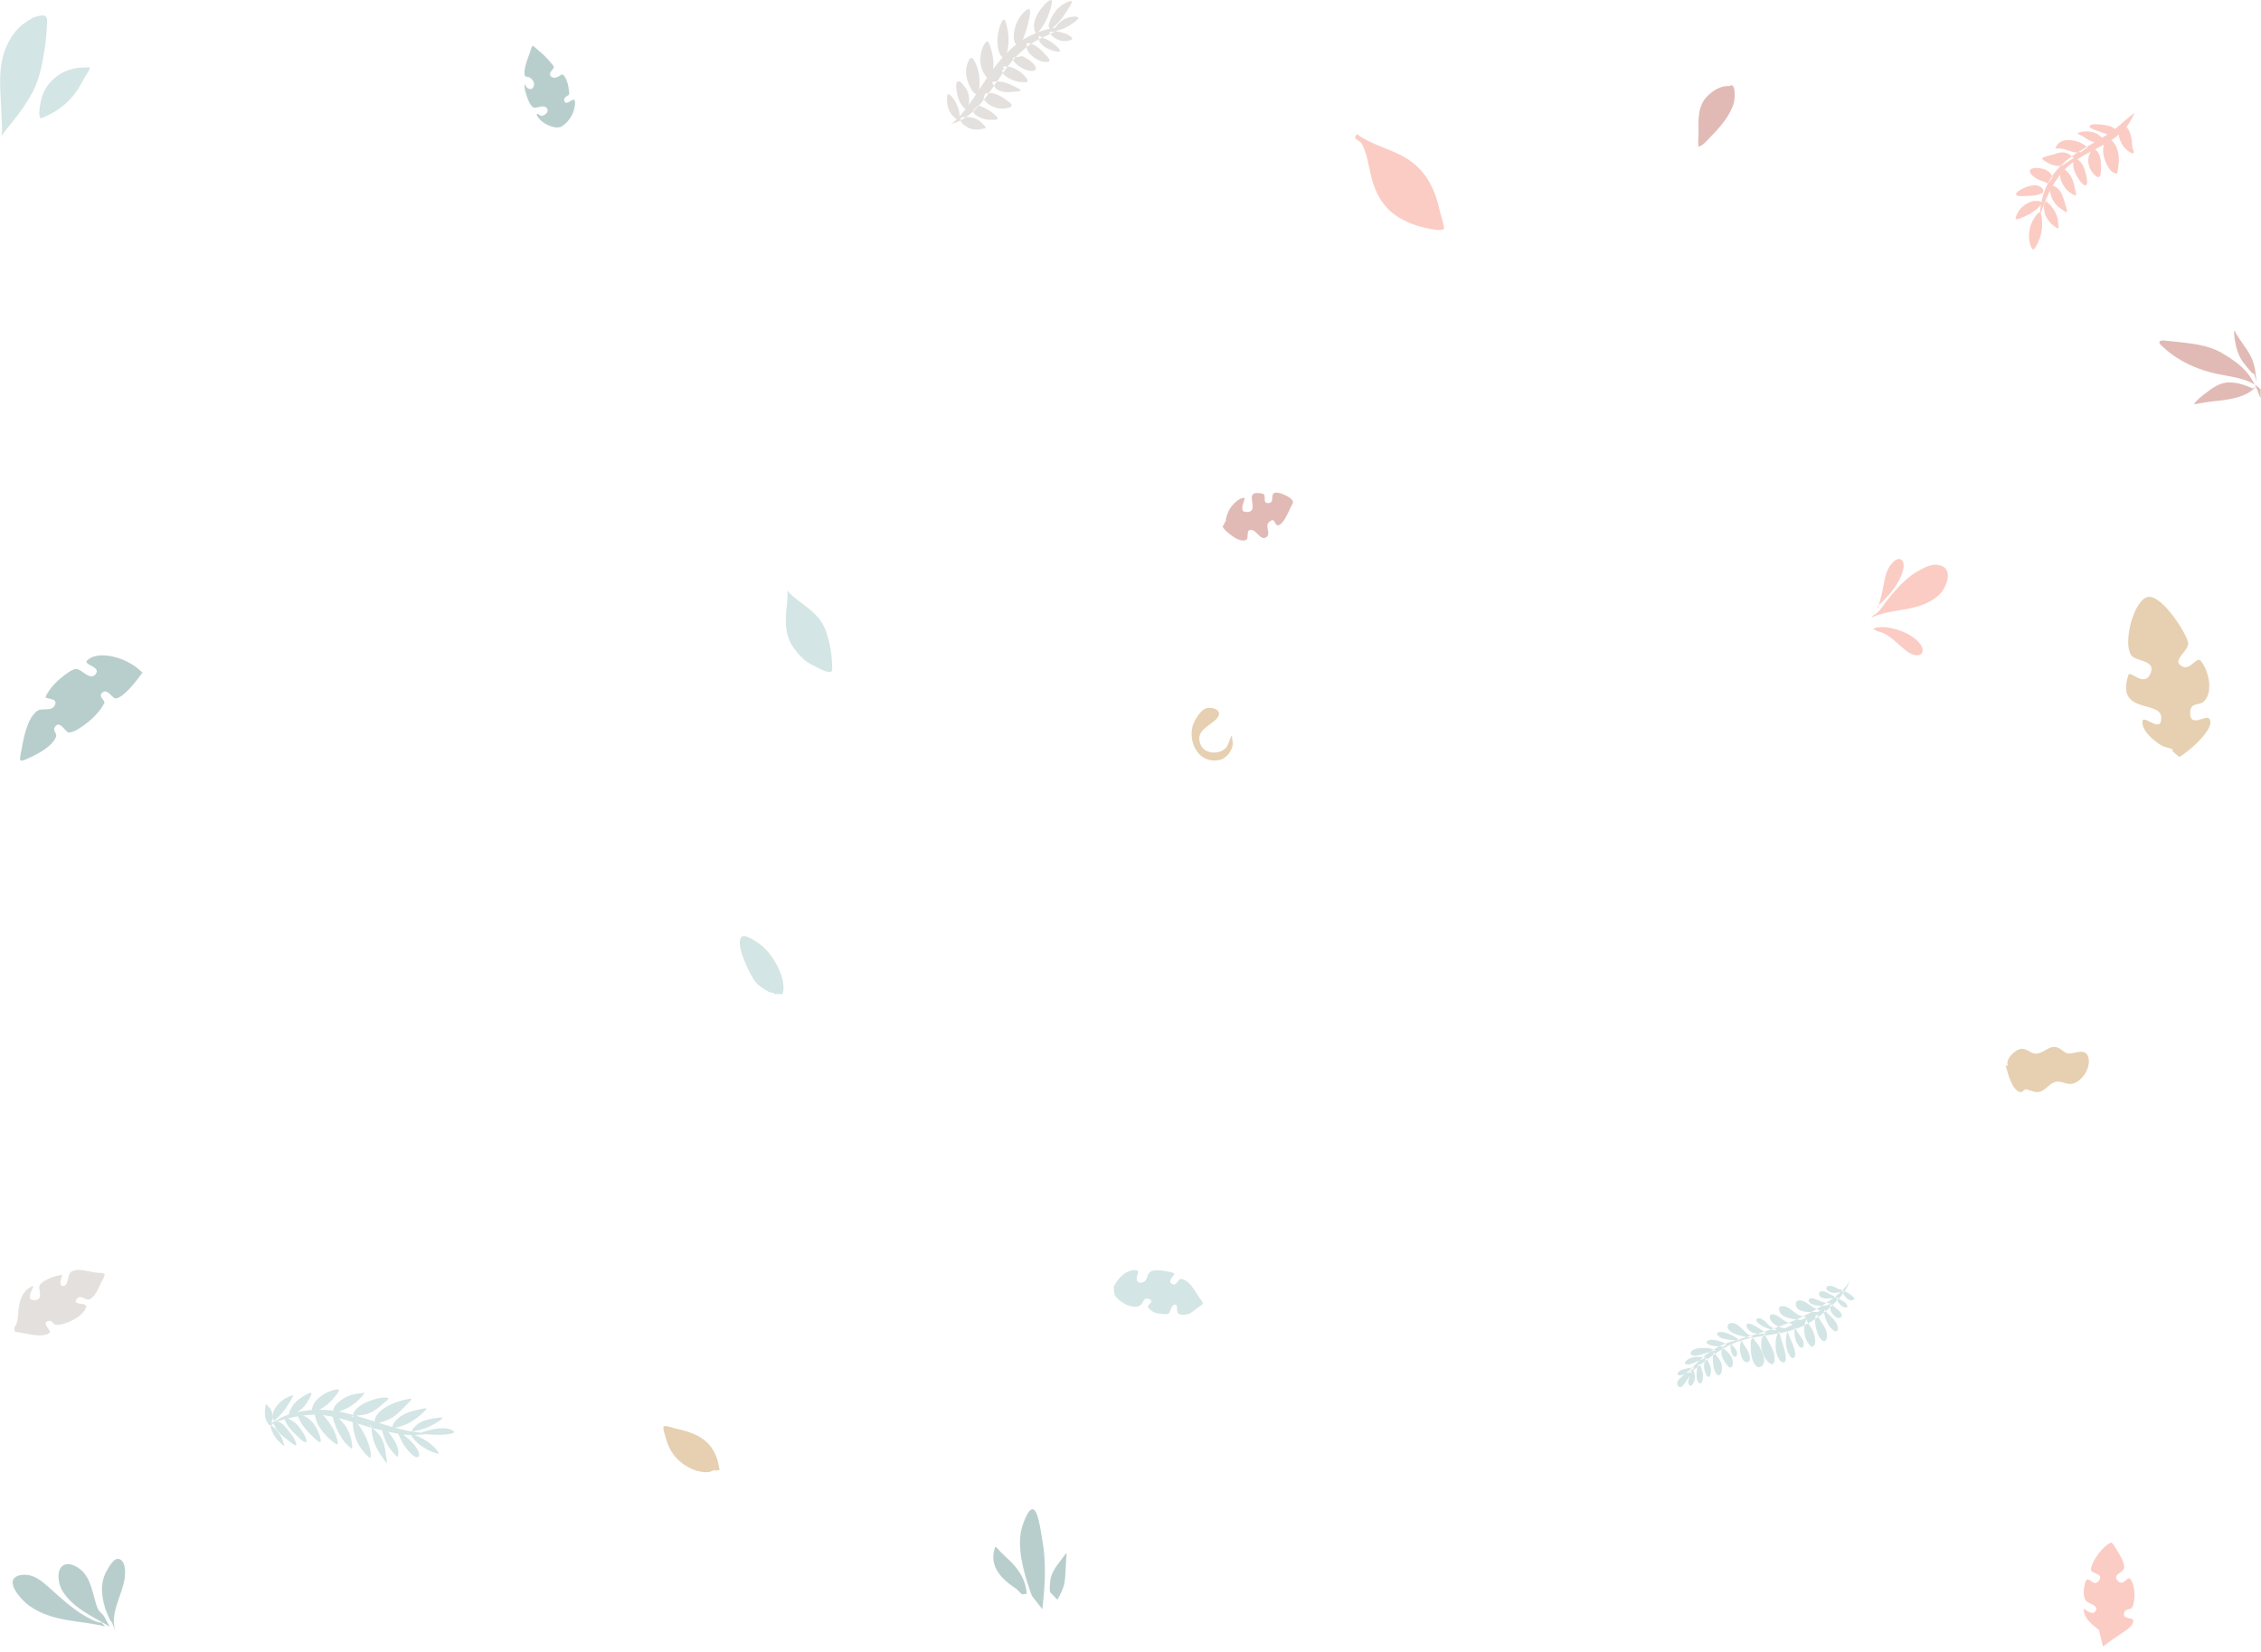<svg version="1.2" baseProfile="tiny-ps" xmlns="http://www.w3.org/2000/svg" viewBox="0 0 4432 3239" width="4432" height="3239">
	<title>light cream leaves</title>
	<style>
		tspan { white-space:pre }
		.shp0 { opacity: 0.502;fill: #c7c1be } 
		.shp1 { opacity: 0.502;fill: #739d9b } 
		.shp2 { opacity: 0.502;fill: #c3766c } 
		.shp3 { opacity: 0.502;fill: #cea265 } 
		.shp4 { opacity: 0.502;fill: #a7ccc9 } 
		.shp5 { opacity: 0.502;fill: #f79a8a } 
	</style>
	<path id="grey leaves" class="shp0" d="M1860.64 246.05C1861.34 247.25 1875.68 233.71 1876.38 232.98C1890.34 218.61 1901.84 202.17 1912.85 185.5C1942.73 140.26 1974.37 87.92 2027.07 66.53C2033.61 63.87 2068.71 48.85 2075.44 57.07C2076.68 58.59 2046.94 71.88 2044.55 72.99C2023.42 82.82 2006.31 95.54 1990.27 112.44C1952.78 151.92 1921.68 228.85 1865.16 242.98M1877.73 235.73C1871.93 231.32 1865.96 226.54 1862.29 219.95C1859.66 215.21 1857.99 209.7 1857.03 204.38C1856.5 201.49 1856.34 198.59 1856.34 195.65C1856.34 194.07 1856.44 191.94 1856.54 190.36C1857.17 179.65 1863.05 185.47 1868.77 193.66C1876.26 204.4 1882.66 218.86 1880.57 232.31M1895.93 214.74C1892.52 214.98 1888.31 210.1 1886.52 207.85C1878.99 198.38 1875.7 185.1 1874.59 173.26C1874.36 170.83 1874.28 169.13 1874.39 166.72C1874.83 156.99 1880.08 157.19 1886.62 164.62C1888.57 166.84 1890.43 169.16 1892.15 171.56C1894.94 175.45 1896.98 179.67 1898.33 184.28C1900.61 192.1 1900.08 200.28 1898.36 208.14M1914.93 183.95C1914.96 186.4 1909.23 182 1909.18 181.95C1905.53 178.04 1902.75 173.26 1900.55 168.42C1894.51 155.15 1891.13 140.26 1895.97 126.07C1897 123.06 1899.85 114.7 1903.39 113.49C1907.1 112.22 1912.07 123.44 1912.94 125.39C1920.09 141.27 1921.55 160.12 1918.83 177.18M1936.69 152.66C1936.08 154.77 1932.49 149.61 1932.14 149.13C1929.03 144.83 1926.41 140.07 1924.65 135.07C1919.89 121.53 1921.23 105.96 1926.45 92.72C1927.77 89.37 1930.89 82.4 1935.02 81.28C1938.54 80.32 1941.62 93.26 1942.28 95.31C1946.91 109.71 1948.62 124.46 1945.97 139.45M1968.31 112.59C1968.23 114.04 1964.06 111.38 1963.84 111.19C1960.61 108.3 1958.98 104.07 1957.74 100.01C1953.21 85.2 1955.37 66.43 1959.9 51.82C1960.47 49.97 1964.65 37.69 1968.34 38.51C1971.19 39.14 1973.32 50.91 1973.86 52.99C1978.5 70.68 1978.14 90.48 1972.29 107.83M1992.72 87.1C1992.74 87.29 1990.6 85.61 1990.48 85.45C1989.48 84.23 1988.99 82.75 1988.58 81.25C1987.44 77.04 1987.04 72.68 1987.3 68.33C1988.19 53.67 1994.49 37.31 2004.6 26.51C2006.3 24.69 2013.9 16.55 2017.29 17.84C2020.82 19.19 2018.22 32.1 2017.85 34.16C2015.1 49.52 2010.33 64.84 2004.31 79.22M2031.11 62.85C2027.88 67.16 2026.55 49.54 2026.68 48.42C2028.31 34.01 2037.54 19.85 2047.24 9.47C2048.39 8.25 2058 -2.32 2061.04 0.45C2064.15 3.27 2058.78 17.68 2057.97 20.49C2052.44 39.84 2041.38 59.37 2025.66 72.35M2059.35 56.6C2060.29 58.41 2055.55 53.85 2055.58 51.82C2055.66 47.15 2057.45 42.36 2059.31 38.15C2065.08 25.08 2074.37 13.3 2087.17 6.69C2089.39 5.55 2098.35 0.57 2101.04 2.9C2102.57 4.24 2094.14 17 2093.45 18.14C2085.34 31.49 2075.19 45.55 2062.74 55.15M1884.15 230.72C1880.59 236.52 1885.28 241.83 1890.38 245.68C1899.44 252.53 1908.37 255.1 1919.61 253.63C1920.22 253.55 1932.47 251.59 1932.33 250.78C1931.85 247.85 1926.45 243.16 1924.58 241.2C1922.38 238.89 1919.87 236.84 1917.16 235.15C1912.98 232.55 1908.23 230.93 1903.36 230.22C1896.74 229.24 1888.34 228.74 1881.94 231.07M1908.11 215.76C1906.5 214.39 1908 220.25 1908.33 220.73C1910.32 223.64 1913.28 226.02 1916.25 227.86C1925.3 233.47 1935.51 235.39 1946.04 234.86C1948.36 234.74 1953.24 235.04 1955.13 233.26C1957.46 231.05 1949.07 223.99 1948.16 223.25C1939.42 216.17 1928.41 209.61 1917.46 206.87M1928.18 192.68C1924.66 192.42 1935.45 202.47 1936.19 203.01C1946.5 210.55 1958.27 214.19 1971.02 212.49C1973.69 212.14 1982.1 210.95 1983.09 207.43C1984.16 203.62 1974.37 197.41 1972.16 195.82C1959.97 187.03 1945.92 178.96 1930.7 183.95M1945.93 160.04C1942.1 160.59 1952.07 173.66 1952.94 174.34C1962.58 181.8 1978.12 181.4 1989.5 179.67C1991.42 179.37 1999.2 179.26 2000.65 177.41C2001.73 176.02 1990.32 170.3 1989.66 169.99C1977.68 164.21 1965.44 158.67 1951.89 159.88M1969.67 135.28C1961.46 135.2 1964.95 143.97 1969.09 147.46C1978.11 155.07 1990.27 160.15 2002.02 160.93C2003.71 161.04 2013.01 162.11 2014.18 159.95C2016.1 156.44 2006.93 147.11 2004.93 145.3C1994.46 135.81 1979.68 128.23 1965.17 130.91M1988.2 112.59C1979.34 114.2 1993.13 126.78 1995.15 128.2C2002.07 133.04 2009.88 137.45 2018.34 138.73C2030.69 140.59 2034.6 134.62 2025.96 125.32C2023.37 122.54 2020.44 120.11 2017.36 117.9C2013.17 114.91 2008.65 112.46 2004.11 110.05M2013.23 92.9C2010.09 91.36 2016.83 103.61 2017.55 104.4C2024.62 112.06 2034.2 118.72 2044.53 120.84C2047.61 121.47 2054.73 122.77 2056.83 119.14C2058.72 115.85 2049.72 107.48 2048.03 105.64C2038.98 95.77 2026.04 83.57 2011.7 84.74M2037.37 70.11C2034.28 69.44 2037.46 80.97 2037.89 81.7C2043.54 91.44 2055.52 96.97 2065.95 99.78C2067.97 100.33 2075.76 102.73 2077.62 100.37C2079.24 98.32 2073.67 93.2 2072.69 92.26C2064.52 84.51 2054.09 76.9 2043.16 73.86M2057.32 62.51C2055.31 62.84 2060.34 68.3 2060.75 68.72C2065.99 74.09 2073.07 78.31 2080.4 80C2085.99 81.3 2091.78 80.73 2097.21 79.02C2098.4 78.65 2102.91 77.12 2101.63 75C2096.53 66.61 2081.67 63.77 2073.11 61.63M2068.37 60.03C2066.14 61.56 2067.22 57.15 2067.55 56.46C2069.24 52.94 2071.69 49.75 2074.32 46.88C2080.84 39.76 2090 34.29 2099.7 33.21C2101.85 32.97 2112.63 31.5 2113.79 34.55C2114.72 37 2107.15 42.44 2105.88 43.45C2095.54 51.57 2083.41 57.83 2070.4 60.06M27.66 2603.64C25.98 2606.6 31.65 2597.98 32.66 2594.74C34.54 2588.74 35.25 2582.63 35.57 2576.38C36.66 2555.4 41.48 2530.4 64.28 2521.51C67.07 2520.42 62.15 2529.85 61.72 2530.93C59.41 2536.69 54.3 2547.69 64.77 2548.88C88.27 2551.54 73.4 2525.84 77.64 2519.85C85.46 2508.79 108.37 2500.78 121.83 2499.69C123.09 2499.59 120.71 2503.74 120.48 2504.4C119.25 2507.99 116.01 2520.02 122.26 2521.24C134.21 2523.56 132.73 2500.54 137.46 2495.39C148.13 2483.79 174.46 2493.58 187.7 2495.05C190.19 2495.32 202.95 2495.36 204.75 2497.82C206.8 2500.61 198.65 2513.47 197.51 2515.9C193.01 2525.42 186.44 2542.78 175.34 2547.42C166.96 2550.92 157.74 2535.16 149.69 2547.98C141.92 2560.34 171.66 2552.32 168.8 2562.87C163.96 2580.7 126.61 2599.95 108.19 2596.96C103.47 2596.19 102.81 2587.92 95.33 2589.68C79.03 2593.52 102.15 2609.19 97.32 2612.96C81.83 2625.04 47.13 2612.47 29.67 2611.16" />
	<path id="dark green leaves" class="shp1" d="M2022.7 3128.74C2009.81 3093.53 1996.27 3049.18 1999.97 3011.5C2000.8 3003.04 2002.87 2994.68 2005.79 2986.7C2030.87 2918.31 2038.7 2994.59 2043.77 3023.12C2046.48 3038.44 2047.56 3054.04 2048.02 3069.58C2048.84 3098.1 2046.52 3126.66 2043.12 3154.95M2003.97 3125.97C2001.63 3125.35 1994.6 3116.7 1992.03 3115.01C1974.26 3103.33 1955.71 3088.3 1949.1 3067.22C1946.39 3058.57 1946.42 3049.59 1948.49 3040.82C1948.59 3040.38 1950.38 3032.47 1951.58 3032.8C1954.17 3033.5 1957.53 3038.73 1959.32 3040.57C1965.93 3047.34 1972.91 3053.71 1979.71 3060.29C1987.11 3067.46 1993.7 3075.06 1999.13 3083.84C2007.23 3096.93 2011.38 3109.51 2012.63 3124.75M2060.64 3123.99C2055.64 3122.5 2058.37 3102.96 2058.71 3099.54C2060.34 3082.99 2071.24 3070.13 2080.71 3057.3C2081.45 3056.29 2089.87 3044.91 2090.22 3045.31C2091.62 3046.91 2090.32 3052.17 2090.22 3053.88C2089.7 3062.22 2089.17 3070.56 2088.63 3078.89C2088.12 3086.68 2088.05 3094.65 2086.72 3102.36C2084.61 3114.47 2078.94 3125.89 2072.59 3136.3M1097.67 249.35C1085.51 252.13 1067.82 243.95 1059.82 235.88C1058.62 234.66 1050.91 226.45 1052.22 223.94C1053.78 220.93 1058.66 227.6 1062.13 227.22C1067.16 226.67 1075.55 219.93 1073.19 214.42C1067.97 202.24 1052.15 213.47 1045.7 210.64C1038.34 207.41 1032.76 189.62 1030.87 183.03C1030.01 180.03 1026.75 168.26 1028.89 165.17C1029.7 164 1029.98 167.81 1030.78 169C1032.36 171.37 1034.46 173.46 1037.29 174.38C1042.84 176.16 1046.25 170.95 1046.79 166.22C1047.5 159.98 1042.1 153.43 1036.35 151.05C1035.61 150.75 1029.43 150.13 1029.22 149.59C1024.52 137.82 1035.07 113.17 1039.09 102.13C1040.07 99.42 1041.57 91.43 1044.42 89.6C1044.81 89.35 1054.95 98.45 1055.62 98.98C1064.15 105.87 1071.87 113.55 1078.81 121.94C1080.56 124.06 1085.77 128.88 1085.56 131.96C1085.35 135.04 1079.1 139.57 1078.29 143.72C1076.94 150.55 1084.76 153.84 1090.61 151.74C1099.76 148.45 1101.65 142.03 1106.81 150.1C1111.91 158.07 1114.26 167.46 1115.12 176.7C1115.23 177.85 1116.48 184.41 1115.45 185.4C1112.13 188.61 1103.6 190.86 1106.34 198.29C1109.84 207.79 1122.09 193.1 1125.13 195.65C1128.76 198.68 1126.72 206.92 1126.13 210.68C1123.86 224.98 1113.93 239.59 1101.43 247.63M278.52 1319.71C282.2 1320.07 273.82 1313.95 271.08 1311.47C264.97 1305.95 257.78 1301.81 250.55 1297.94C230.51 1287.24 192.09 1276.87 171.86 1293.73C159.94 1303.66 198.58 1306.07 187.93 1321.09C177.19 1336.25 161.08 1312.66 150.62 1311.71C142.49 1310.97 131.71 1319.85 125.72 1324.28C114.86 1332.3 103.76 1343.09 96.12 1354.27C95.64 1354.98 88.21 1365.85 89.6 1367.24C93.69 1371.33 113.45 1368.7 107.74 1382.03C101.74 1396.02 83.28 1386.98 73.52 1393.49C54 1406.51 46.1 1446.43 42.65 1467.95C42.11 1471.37 37.62 1487.26 40.03 1490.47C42.51 1493.78 57.28 1485.85 59.2 1484.98C75.32 1477.67 102.67 1462.9 109.73 1444.88C112.47 1437.87 103.28 1433.16 107.02 1426.35C116.27 1409.48 128.2 1435.54 134.39 1436.05C142.22 1436.7 153.82 1429.27 159.85 1425.23C176.79 1413.87 195.19 1397.03 204.48 1378.45C207 1373.43 191.23 1365.51 200.66 1357.85C212.01 1348.63 219.7 1371.2 228.27 1369.23C244.55 1365.47 267.36 1334.69 277.44 1321.25M204.84 3170.31C201.71 3164.05 194.1 3160.54 191.26 3153.2C181.64 3128.38 179.79 3094.11 156.94 3076.51C149.08 3070.45 136.59 3063.64 126.51 3067.78C108.82 3075.05 114.18 3104.95 121.25 3117.28C141.43 3152.42 182.05 3169.15 215.11 3189.31M2126.54 3238.8C2127.41 3238.79 2128.16 3238.75 2129 3238.99M199.43 3181.3C189.61 3181.87 172.24 3171.59 163.89 3166.62C139.94 3152.36 119.33 3133.08 98.63 3114.62C85.55 3102.97 71.33 3089.64 53.09 3087.72C48.71 3087.25 44.08 3087.34 39.77 3088.26C3 3096.14 43.44 3138.57 57.58 3148.43C103.61 3180.53 154.41 3176.34 205.92 3188.7M219.38 3180.17C216.46 3181.19 206.79 3155.41 206.14 3153.25C198.13 3126.38 195.88 3101.2 211.02 3076.37C214.41 3070.82 223.05 3055.5 231.41 3056.32C246.95 3057.84 245.97 3084.41 244.34 3094.73C238.81 3129.69 215.21 3161.72 225.98 3198.35" />
	<path id="brown leaves" class="shp2" d="M2403.63 1019.29C2400.67 1019.84 2408.62 1001.14 2409.19 1000.17C2414.85 990.56 2426.94 975.97 2439.74 975.97C2440.58 975.97 2437.56 984.46 2437.38 985.04C2435.86 989.94 2431.78 1002.56 2440.31 1003.6C2469.56 1007.16 2444.96 974.04 2457.8 967.84C2460.3 966.63 2462.98 966.37 2465.72 966.62C2468.97 966.92 2475.74 966.77 2477.93 969.83C2480.97 974.09 2475.67 985.42 2484.21 986.25C2498.34 987.62 2491.23 972.28 2496.35 967.48C2503.24 961.02 2532.31 974.84 2534.47 983.04C2535.33 986.32 2531.11 992.05 2529.76 994.82C2526.15 1002.17 2515.63 1029.86 2504.63 1029.86C2497.51 1029.86 2499.92 1012.61 2487.78 1023.44C2477.99 1032.18 2492.9 1046.64 2481.86 1053.49C2470.59 1060.48 2463.52 1038.86 2451.8 1038.86C2442.15 1038.86 2447.65 1054.71 2443.81 1057.7C2431.64 1067.17 2401.82 1042.59 2396.55 1032.72M3390.12 169.03C3390.35 168.61 3384.16 168.74 3384.05 168.75C3370.22 169.95 3358.48 177.75 3349.6 185.64C3326.07 206.55 3329.43 236.69 3329.43 262.63C3329.43 264.33 3327.72 287.01 3329.71 287.15C3336.57 287.63 3349.57 271.74 3352.67 268.62C3373.22 247.94 3392.54 225.43 3399.25 199.31C3400.03 196.24 3403.18 167.05 3393.46 167.05M4431.2 779.8C4430.03 780.25 4426.23 768.18 4425.88 767.29C4422.03 757.82 4417.08 748.63 4411.59 740.01C4398.2 719.02 4376.19 704.5 4355.2 692.03C4327.84 675.77 4293.11 673.18 4261.96 669.62C4255.29 668.85 4248.59 668.1 4241.9 667.58C4232.77 666.88 4229.93 670.75 4236.23 676.95C4238.73 679.41 4241.4 681.7 4244.09 683.95C4248.04 687.26 4251.87 690.8 4256.02 693.85C4282.93 713.62 4312.75 725.74 4345.15 732.9C4374.41 739.36 4409.09 741.04 4431.49 763.44M4415.13 762.06C4415.74 761.1 4407.28 757.95 4406.45 757.62C4395.48 753.28 4383.92 750.14 4372.08 749.72C4351.84 749.02 4337.65 759.99 4322.25 771.79C4314.95 777.38 4305.54 784.31 4300.73 792.41C4300.34 793.06 4312.63 790.65 4314.03 790.4C4322.92 788.78 4331.91 787.54 4340.89 786.55C4368.29 783.55 4401.92 780.18 4422 758.43M4418.85 733.7C4419.79 732.91 4416.63 732.62 4415.64 731.9C4413.7 730.47 4412.13 728.7 4410.57 726.88C4405.75 721.27 4400.79 715.7 4396.52 709.65C4386.98 696.16 4382.59 680.14 4380.28 663.97C4379.69 659.85 4379.29 655.77 4379.29 651.6C4379.29 651.4 4379.22 648.25 4379.77 648.39C4381.06 648.74 4382.69 653.26 4383.28 654.24C4386.24 659.22 4389.49 664.03 4392.76 668.8C4400.15 679.58 4408.12 689.96 4413.54 701.94C4420.2 716.67 4421.76 732.15 4423.11 748.04" />
	<path id="Layer yellow leaves89" class="shp3" d="M2369.98 1388.14C2355.46 1386.06 2340.48 1413.35 2337.84 1423.25C2328.67 1457.72 2351.09 1497.78 2389.82 1490.2C2402.37 1487.75 2413.38 1474.93 2415.88 1462.72C2416.81 1458.2 2416.35 1453.72 2415.51 1449.24C2415.09 1447 2414.73 1440.61 2413.71 1442.65C2409.78 1450.52 2408.14 1461.66 2401.43 1467.74C2387.82 1480.07 2360.62 1477.79 2353.27 1459.72C2341.53 1430.88 2373.7 1423.55 2386.45 1407.15C2394.67 1396.58 2385.14 1388.85 2375.06 1388.13M1402.87 2883.76C1404.42 2878.88 1392.87 2886.3 1387.75 2886.43C1377.17 2886.7 1367.03 2884.75 1357.3 2880.51C1330.48 2868.8 1313.25 2848.72 1305.56 2820.71C1304.82 2818.04 1298.37 2799.3 1300.93 2796.74C1303.8 2793.87 1321.21 2800.11 1324.44 2800.81C1352.83 2806.97 1381.63 2816.06 1397.47 2842.46C1402.27 2850.45 1406.04 2859.31 1407.84 2868.47C1408.73 2873 1412.12 2885.52 1408.86 2882.26M4258.19 1472.56C4264.21 1467.37 4243.67 1465.99 4236.98 1461.7C4222.9 1452.65 4198.42 1434.26 4199.57 1414.68C4200.54 1398.18 4238.85 1441.89 4236.23 1405.2C4233.92 1372.93 4146.45 1400.49 4172.27 1323.05C4175.49 1313.37 4203.69 1349.77 4215.75 1319.63C4226.24 1293.41 4186.27 1297.47 4177.32 1284.24C4161.48 1260.82 4181.15 1180.77 4208.04 1170.99C4234.1 1161.52 4283.3 1236.56 4288.94 1259.09C4292.75 1274.34 4260.87 1291.18 4272.63 1302.95C4290.75 1321.06 4305.32 1285.81 4313.46 1295.11C4328.79 1312.63 4338.89 1354.15 4321.42 1374.11C4312.48 1384.33 4294.71 1375.75 4293.36 1395.09C4291 1428.99 4323.89 1401.08 4330.27 1408.61C4345.68 1426.82 4287.71 1476.09 4271.75 1484.07M3935.78 2089.47C3930.34 2076.58 3949.35 2058.82 3960.53 2056.67C3973.02 2054.28 3979.42 2065.73 3990.98 2065.73C4004.14 2065.73 4013.44 2052.79 4026.56 2052.58C4039.57 2052.37 4044.91 2065.73 4056.26 2065.5C4069.23 2065.23 4087.29 2054.73 4093.23 2071.9C4100.2 2092.04 4080.2 2124.02 4058.63 2125.18C4047.69 2125.76 4038.06 2117.44 4026.62 2121.95C4016.35 2125.99 4010.25 2136.54 3999.35 2140.17C3989.69 2143.39 3980.65 2137.55 3971.55 2135.73C3967.6 2134.94 3964.86 2142.16 3960.3 2141.21C3943.06 2137.62 3935.72 2102.77 3931.47 2089.31" />
	<path id="light green leaves" class="shp4" d="M1516.98 1949.09C1519.48 1945.93 1510.23 1946.25 1507.66 1944.97C1497.96 1940.12 1488.83 1933.83 1481.5 1925.79C1472.41 1915.81 1437.95 1848.13 1454.59 1836.24C1461.84 1831.06 1485.51 1848.06 1490.47 1851.8C1514.02 1869.6 1543.37 1917.92 1534.06 1948.95M2183.52 2529.15C2183.84 2529.01 2183.04 2524.73 2183.09 2524.23C2183.41 2521.05 2186.13 2517.15 2187.78 2514.6C2194.44 2504.23 2204.48 2494.51 2216.55 2491.2C2218.94 2490.55 2221.47 2490.17 2223.94 2490.08C2233.6 2489.72 2231.6 2494.11 2228.38 2503.09C2226.36 2508.71 2230.4 2516 2236.95 2514.91C2250.69 2512.62 2246.9 2499.87 2254.21 2494.02C2261.46 2488.22 2278.33 2491 2286.43 2492.52C2290.62 2493.3 2298.71 2494.03 2301.94 2497.27C2303.69 2499.02 2288.11 2510.96 2296.25 2516.66C2306.65 2523.94 2308.12 2507.34 2314.89 2507.65C2330.03 2508.34 2342.71 2531.19 2349.55 2542.12C2350.97 2544.4 2358.51 2553.23 2357.68 2556.13C2357.05 2558.34 2350 2562 2348.17 2563.51C2337.17 2572.57 2328.32 2580.47 2312.83 2576.9C2302.55 2574.52 2311.71 2556.74 2302.76 2557.82C2295.41 2558.7 2295.35 2571.54 2290.37 2575.52C2287.68 2577.67 2276.65 2575.79 2273.79 2575.64C2269.86 2575.44 2266.12 2574.64 2262.47 2573.14C2259.93 2572.1 2249.96 2565.06 2249.96 2561.26C2249.96 2558.09 2264.96 2550.41 2250.83 2546.37C2240.59 2543.44 2240.89 2556.65 2233.76 2560.07C2218.46 2567.41 2192.51 2551.97 2185.03 2539.05M3.83 268.09C2.28 267.22 3.97 257.62 3.97 256.07C3.97 240.51 2.97 224.82 2.17 209.29C-0.19 163.57 -4.63 119.4 19.24 77.97C25.84 66.52 33.54 56.39 44.03 48.26C50 43.64 56.4 39.47 62.99 35.79C66.94 33.58 70.63 32.53 74.97 31.52C96.09 26.59 92.48 37.36 91.47 58.44C90.56 77.31 87.73 96.34 84.33 114.91C80.28 137.05 74.91 159.02 64.63 179.17C48.79 210.23 25.92 236.99 4.22 264.11M78.67 232.02C80.33 232.95 77.4 228.39 77.23 226.49C76.82 221.83 77.23 217.09 77.76 212.46C79.49 197.33 83.2 182.19 92.02 169.54C106 149.49 127.1 136.82 151.09 133.25C151.99 133.12 176.14 131.49 176.14 132.2C176.14 137.94 166.21 150.41 163.61 155.66C145.58 192.21 122.14 214.02 85 230.26M1541.41 1155.7C1546.74 1161.47 1541.91 1188.49 1541.39 1195.26C1539.26 1223.17 1539.26 1248.68 1556.99 1271.96C1564.07 1281.25 1572.17 1290.94 1581.82 1297.64C1587.52 1301.61 1593.84 1304.67 1600.06 1307.73C1605.86 1310.58 1622.28 1320.27 1629.47 1316.67C1632.65 1315.09 1630.81 1299.53 1630.69 1297C1629.76 1277.51 1626.05 1258.4 1619.88 1239.91C1606.15 1198.73 1573.12 1188.5 1545.33 1160.71M525.33 2799.67C525.04 2799.16 525.02 2798.75 525.17 2798.14M532 2795.05C529.28 2789.45 540.55 2785.8 545.85 2782.54C563.57 2771.63 585.9 2767.17 606.34 2764.91C691.76 2755.47 767.06 2814.29 851.88 2809.41C855.69 2809.19 844.33 2810.51 840.54 2810.97C832.63 2811.92 824.71 2812.87 816.75 2813.33C791.44 2814.78 771.6 2809.44 747.64 2804.15C708.92 2795.59 669.45 2777.94 629.98 2774.24C599.12 2771.35 566.95 2779.41 537.8 2788.51M537.11 2785.18C532.27 2782.88 534.67 2771.15 535.96 2767.91C540.36 2756.8 549.95 2746.67 560.33 2741.07C560.92 2740.75 574.18 2734.93 574.26 2735.35C574.98 2739.29 566.12 2751.31 564.27 2754.5C561.46 2759.35 558.37 2763.95 554.7 2768.21C549.47 2774.29 543.6 2780.58 537.17 2785.43M567.32 2774.29C564.89 2771.01 569.4 2763.51 570.77 2760.82C576.55 2749.46 587.29 2741.55 598.07 2735.37C605.23 2731.25 614.19 2727.06 608.86 2737.26C607.66 2739.56 607.81 2739.25 606.7 2741.33C605.02 2744.44 603.33 2747.53 601.33 2750.45C598.19 2755.06 594.69 2759.64 590.32 2763.15C584.07 2768.18 576.99 2772.07 569.74 2775.47M612.1 2764C608.51 2765.6 616.39 2750.11 616.99 2749.31C625.33 2738.09 638.29 2730.11 651.56 2726.03C652.84 2725.64 663.06 2722.64 664.26 2724.49C665.98 2727.12 656.87 2737.54 655.56 2739.21C645.56 2751.97 630.94 2764.1 614.8 2767.76M654.27 2767.8C652.42 2769.46 653.56 2762.86 653.66 2762.6C655.38 2757.72 658.47 2753.38 662.36 2749.99C671.8 2741.77 683.96 2735.32 696.33 2733.2C697.3 2733.04 714.17 2730.32 714.22 2730.67C714.62 2733.62 705.42 2741.92 703.6 2743.84C693.83 2754.1 681.83 2761.19 668.61 2766.08C665.97 2767.06 657.7 2771.1 654.87 2769.43M692.38 2778.85C693.28 2776.24 691.86 2773.11 693.14 2770.24C699 2757.01 717.65 2748.81 730.33 2744.61C737.99 2742.08 746.69 2739.9 754.82 2740.12C755.4 2740.13 761.56 2740.13 761.61 2740.95C761.77 2743.82 752.87 2750.4 751.11 2751.99C747.75 2755.02 744.26 2757.92 740.64 2760.64C735.2 2764.72 729.55 2768.44 723.2 2770.94C711.6 2775.51 699.46 2774.16 688.04 2777.72M734.8 2790.55C731.08 2768.67 764.07 2752.88 781.53 2747.64C787.81 2745.76 794.23 2743.88 800.71 2742.84C801.57 2742.7 805.98 2741.24 806.17 2743.01C806.41 2745.3 802.5 2748.32 801.19 2749.72C795.86 2755.38 790.5 2761 784.84 2766.34C779.45 2771.43 774.07 2776.36 767.59 2780.05C757.72 2785.67 746.58 2789 735.5 2791.24M770.19 2799.23C768.46 2800.19 769.46 2795.1 770.27 2793.3C772.63 2788.03 776.42 2783.93 780.85 2780.26C792.56 2770.56 807.81 2765.97 822.56 2763.28C824.51 2762.92 834.35 2759.93 836.01 2761.77C837.26 2763.17 825.35 2772.93 824.47 2773.73C810.18 2786.71 794.16 2795.41 775.1 2798.99M806.43 2808.27C806.42 2808.28 806.41 2808.29 806.4 2808.3M807.08 2808.52C808.79 2807.35 807.41 2804.16 808.65 2802.51C812.76 2797.07 817.9 2792.01 823.91 2788.75C834.04 2783.25 846.43 2781.39 857.72 2779.82C858.23 2779.75 867.95 2778.93 867.78 2779.48C866.66 2782.97 858.53 2787.23 855.81 2789.03C841.95 2798.22 825.98 2803.42 809.73 2806.35M826.86 2808.51C826.86 2807.99 841.47 2804 842.32 2803.78C853.21 2800.91 864.86 2799.16 876.08 2800.9C878.44 2801.27 880.76 2801.83 883 2802.66C902.36 2809.79 877.7 2812.13 869.85 2812.76C864.35 2813.2 858.79 2813.07 853.28 2812.86C845.31 2812.55 835.86 2812.66 828.1 2810.69M808.83 2813.46C810.18 2811.02 823.13 2817.9 824.4 2818.54C834.88 2823.78 845.84 2831 853.51 2839.98C854.56 2841.22 860.19 2847.72 859.59 2849.75C859.11 2851.39 846.18 2846.07 845.39 2845.77C842.08 2844.53 838.99 2842.97 835.91 2841.24C830.89 2838.42 826.12 2835.22 821.62 2831.62C815.45 2826.68 809.22 2819.94 805.4 2812.93M787.33 2810.43C787.48 2809.96 800.09 2820.39 801.08 2821.31C808.5 2828.21 816.63 2837.06 820.33 2846.65C824.34 2857.01 818.14 2860.37 809.47 2853.36C807.17 2851.51 805.07 2849.39 803.06 2847.23C799 2842.87 795.09 2838.25 791.82 2833.25C786.8 2825.57 783.58 2817.06 779.57 2808.89M756.57 2803.17C756.55 2803.18 760.08 2806.69 760.37 2806.99C762.81 2809.54 765.02 2812.26 767.05 2815.14C773.04 2823.65 779.67 2834.22 780.75 2844.82C780.93 2846.63 781.72 2854.81 779.26 2855.79C777.23 2856.61 769.35 2846.36 768.21 2845.05C756.37 2831.47 752.71 2817.03 747.57 2800.54M725.01 2791.95C723.57 2792.11 726.65 2796.62 726.8 2796.78C731.21 2801.58 736.63 2805.3 741.01 2810.18C752.26 2822.69 755.1 2838.95 756.84 2855.09C757.04 2856.9 759.43 2867.1 757.99 2868.72C757.91 2868.81 754.98 2865.05 754.93 2864.99C751.55 2860.32 748.26 2855.58 745.13 2850.73C734.24 2833.82 728.6 2817.49 728.22 2797.43M695.53 2787.36C700.42 2788.56 704.94 2796.54 707.38 2800.25C715.4 2812.46 721.38 2825.53 725.04 2839.7C727.97 2851.03 729.46 2864.58 719.13 2853.53C717.62 2851.91 716.17 2850.28 714.71 2848.62C712.14 2845.7 709.74 2842.72 707.52 2839.53C703.28 2833.43 699.82 2826.81 697.33 2819.8C693.6 2809.32 691.94 2798.06 690.97 2787.02M656.94 2774.02C657.29 2776.33 662.02 2778.65 663.44 2779.99C667.65 2783.99 671.67 2788.42 675.19 2793.04C684.28 2804.94 691.7 2825.45 690.22 2840.93C690.21 2841.02 684.35 2836.38 683.84 2835.89C679.62 2831.92 675.57 2827.67 672.24 2822.91C662.15 2808.46 654.99 2791.02 651.1 2773.83M625.72 2772.25C625.67 2772.45 630.63 2773.46 630.85 2773.58C633.95 2775.18 636.48 2777.92 638.73 2780.52C647.81 2791.02 655.41 2804.26 659.58 2817.51C660.21 2819.5 663.69 2829.52 661.34 2831.79C659.5 2833.55 647.01 2822.02 646.06 2821.17C631.16 2807.67 618.09 2790.46 616.9 2769.67M584.83 2770.05C587.37 2773.92 594.71 2775.28 598.49 2777.27C604.68 2780.53 609.96 2785.29 614.29 2790.78C617.52 2794.87 620.2 2799.46 622.5 2804.12C624.09 2807.36 625.42 2810.69 626.52 2814.13C627.14 2816.03 627.53 2817.45 628 2819.36C632.46 2837.35 617.44 2820.44 611.54 2814.99C599.4 2803.78 588.62 2790.42 583.3 2774.57M558.69 2777.58C566.43 2782.84 574.52 2784.89 581.73 2792.53C585.13 2796.13 588.13 2800.01 590.89 2804.11C594.62 2809.65 598.62 2815.74 600.31 2822.3C600.56 2823.3 601.42 2827.37 599.6 2827.66C595.81 2828.26 588.43 2820.89 585.92 2818.7C575.82 2809.87 558.96 2792.66 557.04 2778.43M538.13 2787.17C539.45 2788.32 544.82 2787.1 546.69 2787.8C552.75 2790.09 557.58 2795.76 561.76 2800.47C565.32 2804.48 568.65 2808.72 571.71 2813.14C573.84 2816.22 575.9 2819.44 577.66 2822.75C578.33 2824 579.24 2826.01 579.76 2827.38C585.47 2842.41 568.2 2826.37 563.79 2823.14C552.17 2814.62 539.6 2803.4 535.98 2788.79M532.44 2792.82C531.94 2794.09 532.47 2790.09 532.61 2788.74C532.9 2785.92 533.61 2783.18 533.91 2780.37C534.85 2771.74 532.48 2764.73 526.71 2758.32C526.27 2757.83 521.93 2752.79 521.33 2753.03C520.25 2753.46 519.92 2761.88 519.74 2762.87C517.87 2773.57 520.43 2790.2 530.78 2795.87M529.82 2793.53C529.66 2792.53 539.08 2800.23 540.38 2801.74C545.94 2808.2 551.39 2815.73 554.29 2823.81C555.17 2826.27 555.74 2828.81 556.47 2831.32C556.57 2831.67 557.53 2834.55 557.5 2834.55C555.01 2834.69 549.55 2828.77 547.9 2827.26C538.96 2819.03 531.67 2806.83 530.39 2794.63M3304.34 2691.85C3305.17 2693.32 3332.53 2666.24 3333.62 2665.2C3353.62 2646.18 3374.72 2635.68 3401.1 2628.15C3460.96 2611.05 3524.23 2592 3576.33 2556.92C3591.57 2546.67 3619.99 2527.6 3626.25 2508.83C3627.49 2505.11 3624.09 2516.43 3622.39 2519.97C3618.25 2528.63 3613.27 2536.37 3606.75 2543.43C3586.31 2565.57 3566.41 2583.09 3539.38 2597.19C3498.26 2618.64 3455.17 2615.31 3412.46 2628.36C3375.32 2639.7 3343.01 2668.15 3313.06 2691.44M3318.97 2686.21C3317.31 2686.97 3315.81 2690.84 3315.07 2692.33C3312.24 2698.05 3306.85 2708.18 3310.73 2714.71C3315.11 2722.07 3320.84 2709.58 3321.6 2706.26C3322.19 2703.71 3322.4 2701.11 3322.46 2698.5C3322.57 2693.43 3319.21 2688.57 3319.52 2683.86M3330.72 2673.19C3331.88 2673.93 3329.21 2675.53 3328.71 2676.81C3327.58 2679.72 3326.79 2682.71 3326.2 2685.77C3325.28 2690.57 3324.06 2712.74 3333.39 2712.14C3336.6 2711.93 3337.31 2705.53 3337.73 2703.32C3339.78 2692.47 3335.26 2683.77 3331.74 2673.9M3344.79 2662.53C3345.83 2662.35 3343.4 2664.17 3342.98 2665.14C3341.86 2667.73 3341.11 2670.42 3340.67 2673.21C3339.52 2680.46 3340.88 2688.15 3344.21 2694.7C3345 2696.26 3346.96 2699.77 3349.14 2699.58C3352.84 2699.26 3353.54 2692.49 3353.8 2689.94C3354.97 2678.25 3349.49 2673.66 3345.92 2663.85M3360.73 2653.64C3361.52 2651.96 3359.19 2652.25 3358.53 2653.95C3357.37 2656.96 3357.37 2660.55 3357.45 2663.71C3357.66 2672.32 3358.3 2681.83 3362.22 2689.65C3363.49 2692.2 3365.93 2696.64 3369.38 2696.16C3374.35 2695.47 3374.98 2688.63 3375.23 2684.74C3376.23 2668.95 3369.31 2664.45 3361.19 2653.38M3375.54 2642.39C3376.65 2641.43 3374.89 2645.26 3374.63 2646.7C3374.12 2649.57 3374.12 2652.59 3374.57 2655.46C3375.77 2662.99 3380.85 2671.44 3385.93 2677.01C3387.25 2678.45 3390.02 2681.6 3392.3 2681.26C3396.96 2680.57 3396.92 2671.77 3396.52 2668.68C3395.16 2658.28 3386.25 2649.96 3378.43 2643.76M3392.71 2634.94C3393.11 2635.88 3391.87 2639.67 3391.98 2640.91C3392.44 2645.9 3393.66 2651.16 3395.84 2655.69C3399.18 2662.66 3405.81 2660.83 3405.14 2653.12C3404.54 2646.33 3398.62 2641.69 3394.84 2636.57M3412.8 2628.39C3413.42 2629.8 3410.85 2636.52 3410.76 2638.21C3410.36 2646.03 3411.47 2654.33 3414.19 2661.69C3418.15 2672.37 3431.52 2675.73 3429.96 2660.98C3428.58 2647.92 3419.51 2640.28 3414.66 2628.96M3436.65 2623.47C3430.57 2623.8 3431.8 2637.25 3431.85 2640.63C3432.03 2652.42 3433.24 2668.19 3441.68 2677.4C3447.79 2684.06 3455.58 2678.94 3457.58 2671.6C3458.8 2667.15 3457.73 2662.16 3456.48 2657.85C3454.92 2652.46 3452.77 2647.09 3450.03 2642.2C3446.19 2635.33 3440.64 2629.86 3436.47 2623.3M3457.02 2617.66C3448.65 2629.39 3452.25 2650.23 3459.53 2662.21C3460.88 2664.44 3462.5 2666.56 3464.23 2668.5C3465.37 2669.79 3466.64 2670.93 3467.99 2671.99C3481 2682.18 3479.15 2659.22 3477 2652.55C3475.66 2648.42 3473.87 2644.43 3472.11 2640.47C3468.35 2631.99 3463.18 2624.44 3459.15 2616.17M3488.35 2611.8C3487.49 2609.45 3484.4 2615.26 3484.22 2615.64C3482.2 2619.87 3481.24 2624.66 3480.81 2629.29C3479.81 2640.3 3480.77 2652.98 3486.11 2662.9C3487.96 2666.33 3491.59 2670.95 3495.94 2671.11C3501.94 2671.33 3500.5 2659.56 3499.95 2656.39C3497.46 2642.02 3491.8 2628.54 3488.53 2614.38M3506.68 2606.41C3505.03 2604.77 3501.79 2617.87 3501.68 2618.47C3499.63 2630.05 3500.65 2642.2 3505.58 2652.93C3506.99 2655.98 3510.66 2664.07 3515.44 2662.38C3520.57 2660.56 3518.88 2651.36 3518 2647.77C3514.52 2633.66 3506.57 2621.09 3503.28 2606.91M3520.03 2596.91C3520.17 2597.46 3517.54 2605.11 3517.47 2606.78C3517.13 2615.15 3518.03 2624.04 3521.68 2631.68C3523.14 2634.75 3527.24 2642.43 3531.48 2642.5C3537.59 2642.59 3535.47 2631.08 3534.2 2628.33C3529.79 2618.78 3520.2 2610.56 3518.11 2600.08M3539.53 2591.43C3538.14 2590.08 3536.6 2603.11 3536.59 2603.56C3536.34 2614.57 3538.23 2625.35 3544.99 2634.23C3546.77 2636.58 3549.63 2641.07 3553.25 2639.81C3559.32 2637.69 3558.3 2628.07 3557.65 2623.3C3556.75 2616.78 3554.69 2610.48 3551.28 2604.83C3547.31 2598.24 3541.88 2593.22 3541.01 2585.36M3561.49 2579.19C3558.36 2575.16 3557.75 2589.61 3557.76 2589.81C3558.23 2600.44 3560.94 2612.25 3566.33 2621.52C3568 2624.41 3573.08 2631.28 3577.45 2628.96C3581.66 2626.73 3581.38 2618.78 3580.99 2614.9C3579.53 2600.26 3566.07 2590.3 3562.15 2576.6M3575.92 2565.91C3577.5 2565.42 3575.61 2569.21 3575.62 2570.86C3575.65 2574.43 3576.23 2577.9 3577.23 2581.32C3579.95 2590.66 3584.05 2599.53 3591.4 2606.06C3593.23 2607.69 3596.93 2611.12 3599.83 2610.18C3604.01 2608.83 3602.24 2600.15 3601.2 2597.6C3596.36 2585.74 3585.36 2579.14 3577.39 2569.68M3588.47 2558.21C3586.32 2557.74 3587.61 2566.19 3587.94 2567.73C3589.34 2574.29 3600.48 2588.56 3608.62 2582.64C3611.87 2580.27 3609.97 2576.38 3608.2 2573.69C3603.55 2566.63 3595.59 2563.58 3590.52 2557.13M3600.93 2545.5C3598.04 2545.6 3605.02 2555.39 3605.59 2556C3608.34 2558.9 3611.76 2562.15 3615.73 2563.2C3623.97 2565.38 3621.69 2558.21 3617.54 2554.58C3616.06 2553.28 3614.4 2552.27 3612.73 2551.25C3609.66 2549.38 3606.57 2547.56 3603.54 2545.63M3612.28 2532.97C3611.24 2533.36 3614.1 2537.88 3614.66 2538.79C3617.34 2543.17 3621.45 2547.55 3626.41 2549.31C3628.61 2550.09 3636.93 2549.28 3634.37 2544.99C3631.23 2539.72 3622.32 2534.53 3616.83 2532.09M3615.35 2529.33C3614.56 2529.84 3610.27 2528.76 3609.38 2528.66C3601.93 2527.75 3596.61 2522.54 3589.48 2521.13C3586.66 2520.58 3581.13 2521.05 3580.11 2524.4C3579.04 2527.91 3583.1 2530.78 3585.66 2532.25C3592.29 2536.07 3599.97 2534.78 3607.1 2533.35M3603.66 2542.28C3591.94 2545.07 3580.45 2528.65 3568.99 2532.06C3561.9 2534.17 3566.75 2542.4 3571.3 2544.34C3578.69 2547.48 3588.8 2545.58 3596.4 2544.09M3588.47 2555.52C3589.89 2555.44 3585.66 2555.09 3584.26 2554.91C3581.05 2554.48 3577.86 2554.19 3574.73 2553.34C3567.31 2551.33 3560.74 2547.03 3553.17 2545.49C3550.59 2544.96 3546.7 2545.06 3545.59 2548.07C3543.85 2552.81 3549.62 2556.07 3553.09 2557.3C3562.37 2560.59 3573.7 2561.48 3583.19 2558.56M3568.4 2568.65C3565.63 2569.16 3561.31 2566.77 3558.94 2565.73C3549.68 2561.63 3537.07 2548.55 3526.59 2549.61C3516.73 2550.6 3519.46 2563.55 3525.71 2567.46C3536.08 2573.93 3551.72 2572.26 3563.44 2572.26M3541.08 2583.25C3535.71 2580.76 3529.47 2580.47 3523.98 2577.37C3514.33 2571.91 3503.44 2557.65 3490.62 2561.41C3483.66 2563.46 3488.97 2574.56 3492.32 2577.42C3501.73 2585.48 3519.21 2586.8 3530.98 2588.02M3513.53 2597.44C3514.12 2596.08 3501.74 2591.81 3500.48 2591.1C3493.43 2587.15 3482.49 2576.36 3473.98 2576.93C3468.25 2577.31 3468.19 2582.96 3470.13 2587.12C3472.87 2592.98 3478.81 2597.14 3484.41 2599.99C3488.92 2602.29 3493.73 2603.64 3498.72 2604.36M3481.72 2607.59C3486.75 2607.76 3472.71 2602.6 3469.99 2600.57C3465.06 2596.88 3450.89 2578.32 3443.28 2586.4C3440.56 2589.29 3445.8 2593.5 3447.75 2595.11C3455.41 2601.41 3465.6 2605.32 3475.18 2607.43M3463.87 2613.5C3464.57 2613.98 3460.26 2612.16 3459.83 2611.91C3457.47 2610.52 3455.24 2608.89 3452.94 2607.38C3446.81 2603.36 3440.31 2599.2 3433.5 2596.42C3431.08 2595.44 3427.27 2594.04 3424.88 2595.87C3421.81 2598.22 3424.85 2603.48 3426.44 2605.73C3431.43 2612.78 3440.16 2614.42 3448.16 2615.64M3432.68 2622.06C3432.99 2622.08 3436.39 2622.63 3436.3 2622.48C3434.98 2620.17 3428.05 2617.7 3425.89 2615.89C3418.03 2609.3 3411.59 2599.99 3402.11 2595.54C3397.77 2593.51 3391.04 2592.3 3387.78 2596.89C3383.54 2602.86 3389.58 2609.28 3394.53 2612.16C3405.15 2618.32 3418.18 2620.04 3429.96 2622.84M3409.44 2626.97C3409.64 2626.83 3406.14 2624.53 3405.79 2624.29C3402.9 2622.32 3399.97 2620.5 3396.84 2618.91C3388.88 2614.87 3378.9 2610.62 3369.74 2611.66C3360.37 2612.73 3369.55 2621.39 3373.58 2623.03C3384.01 2627.26 3395.95 2627.14 3407 2627.73M3382.74 2636.76C3384.88 2638.26 3383.27 2635.3 3381.98 2634.45C3379.66 2632.92 3377.08 2631.78 3374.46 2630.86C3368.97 2628.91 3349.32 2622.85 3345.63 2630.91C3344.11 2634.21 3350.58 2636.52 3352.57 2637.17C3361.09 2639.95 3370.22 2639.5 3379.02 2640.27M3363.38 2647.25C3363.96 2647.25 3353.02 2643.79 3350.84 2643.57C3341.58 2642.64 3331.62 2642.04 3322.64 2645C3319.53 2646.02 3313.99 2648.86 3313.94 2652.85C3313.87 2658.1 3321.13 2658.77 3324.73 2658.15C3335.26 2656.32 3345.47 2651.99 3355.7 2648.98M3343.78 2661.57C3333.27 2660.08 3323.73 2659.29 3313.06 2662.76C3309.9 2663.79 3296.26 2672.65 3306.22 2674.95C3311.78 2676.24 3318.36 2672.75 3323.27 2670.67C3328.57 2668.43 3333.83 2666.12 3339.17 2664M3321.4 2681.74C3321.77 2681.62 3318.18 2681.09 3317.97 2681.1C3315.63 2681.26 3313.34 2681.65 3311.05 2682.18C3305.18 2683.51 3289.26 2685.59 3288.54 2693.93C3288.26 2697.11 3293.3 2696.66 3295.15 2696.45C3302.22 2695.65 3307.73 2691.28 3313.17 2687.04M3315.52 2688.4C3316.95 2686.28 3306.25 2692.1 3305.51 2692.61C3299.32 2696.88 3282.43 2707.05 3289.33 2717.1C3292.45 2721.64 3296.51 2719.35 3299.33 2715.89C3304.83 2709.14 3309.03 2701.33 3314.68 2694.61" />
	<path id="light cream leaves" class="shp5" d="M2656.79 267.72C2653.53 272.8 2665.92 275.92 2668.89 281.16C2676.15 293.95 2679.69 308.21 2682.62 322.51C2688.13 349.44 2693.65 374.39 2710.25 397.03C2721.37 412.22 2734.94 423.58 2751.87 431.84C2762.27 436.91 2773.39 441.51 2784.59 444.47C2790.85 446.13 2824.18 454.87 2830.31 448.74C2832.31 446.74 2822.75 416.18 2822.04 412.84C2812.85 369.99 2795.03 333.91 2756.87 310.42C2726.39 291.67 2688.33 284.24 2659.98 262.99M3671.99 1206.44C3682.75 1202.28 3692.63 1184.89 3699.39 1176.67C3717.53 1154.62 3735.74 1132.75 3761.14 1118.77C3771.65 1112.98 3785.04 1105.77 3797.5 1107.36C3832.58 1111.84 3815.92 1153.31 3799.58 1167.58C3761.34 1200.96 3710.89 1191.16 3668.09 1210.77M3679.9 1194.21C3679.8 1194.75 3682.85 1185.58 3683.36 1183.81C3685.25 1177.3 3687.14 1170.76 3688.77 1164.18C3693.32 1145.77 3693.84 1123.15 3705.97 1107.67C3709.91 1102.64 3718.67 1092.87 3726.02 1096.79C3735.89 1102.05 3730.27 1119.76 3727.36 1127.22C3717.78 1151.78 3698.89 1171.56 3679.89 1189.25M3671.61 1232.76C3671.6 1232.75 3674.2 1231.78 3674.62 1231.62C3677.11 1230.63 3679.73 1230.07 3682.4 1229.82C3689.35 1229.15 3696.51 1229.64 3703.38 1230.78C3722.94 1234.02 3745.86 1243.35 3759.85 1257.82C3764.6 1262.74 3771.56 1272.08 3767.72 1279.38C3762.35 1289.58 3746.84 1282.9 3740.09 1278.33C3721.01 1265.41 3704.37 1241.95 3680.35 1237.77M4162.57 238.58C4134.91 265.22 4100.68 280.45 4068.26 301.69C4040.56 319.84 4018.85 343.47 4007.6 374.96C4004.05 384.88 4001.41 395.08 3999.96 405.52C3999.49 408.92 3999.11 412.34 3999.02 415.78C3998.99 417.36 3998.97 421.99 3999.47 420.5C4012.42 381.52 4030.79 341.32 4065.33 316.84C4108.92 285.92 4162.64 276.99 4183.99 221M4000.81 396.96C4002.7 393.16 3986.66 393.97 3986.31 394.04C3973.54 396.6 3960.01 406.41 3954.51 418.39C3953.62 420.33 3949.9 427.08 3951.3 429.43C3952.58 431.55 3964.74 426.18 3965.85 425.71C3979.34 420.02 3992.97 411.82 4001.79 399.81M3998.15 416.63C3998.04 416.9 3997.98 415.66 3997.75 415.84C3990.12 421.87 3984.41 431.45 3981.11 440.46C3976.79 452.24 3975.96 465.68 3979.23 477.85C3979.64 479.36 3982.57 489.82 3985.81 488.94C3989.45 487.94 3994.02 477.18 3995.43 474.24C4003.4 457.57 4005.61 434.98 3999.96 417.06M4006.73 401.82C4005.31 401.58 4007.69 417.38 4008.2 418.89C4012.35 431.11 4022.73 442.48 4034.3 448.28C4036.33 449.3 4033.57 428.34 4033.14 426.99C4029.37 414.9 4020.86 401.46 4010.03 394.43M4021.49 363.45C4013.06 375.55 4025.15 398.33 4035.19 406.02C4036 406.64 4050.55 417.11 4050.95 416.45C4053.03 412.97 4047.94 399.21 4046.97 395.82C4045.61 391.06 4043.99 386.42 4041.99 381.89C4037.92 372.71 4032.67 366.45 4022.8 363.81M4040.67 333.48C4038.19 331.61 4038.23 347.09 4038.4 347.78C4041.27 359.87 4047.99 371.2 4058.41 378.07C4059.26 378.63 4067.53 384.22 4068.97 383.06C4070.6 381.76 4067.5 371.01 4067.2 369.47C4064.17 353.71 4059.28 339.98 4045.53 330.98M4068.6 312.1C4048.31 324.7 4099.42 394.67 4090.04 346.79C4089.03 341.63 4087.67 336.59 4085.9 331.64C4082.85 323.16 4078.76 316.35 4070.91 311.73M4099.95 294.81C4092.8 304.9 4091.16 316.75 4096.62 329.98C4098.13 333.64 4100.44 336.82 4102.93 339.85C4110.65 349.26 4117.31 350.56 4117.97 338.41C4118.15 335 4118.3 331.57 4118.35 328.15C4118.45 322.07 4118.1 316.04 4116.92 310.07C4114.9 299.86 4110.3 294.23 4101.54 289.21M4130.73 278.59C4130.47 277.04 4128.53 278.24 4127.93 278.74C4122.93 282.98 4122.55 290.85 4122.5 296.87C4122.41 308.29 4133.1 340.3 4149.38 340.3C4150.99 340.3 4152.86 321.68 4152.97 320.61C4154.73 303.13 4150.72 282.61 4135.39 272.35M4151.52 256.53C4154.64 259.66 4152.68 265.35 4153.97 269.58C4157.01 279.59 4162.62 289.87 4171.38 295.87C4172.66 296.74 4179.24 301.47 4181.06 300.86C4185.23 299.47 4179.95 292.11 4179.68 287.72C4178.81 273.61 4177.26 256.84 4166.24 246.67M4004.81 371.67C3996.3 357.72 3975.83 364.11 3964.02 370.14C3961.66 371.34 3948.42 378 3952.85 382.78C3955.46 385.6 3967.48 384.31 3970.66 384.28C3975.87 384.23 3981.13 384.05 3986.31 383.39C3993.26 382.51 3999.55 381.13 4005.27 376.96M4014.35 360.11C4009.71 356.18 3999.43 354.35 3993.83 351.17C3990.42 349.24 3987.19 347.14 3984.32 344.46C3973.66 334.5 3979.48 328.67 3994.16 329.37C4006.15 329.94 4019.71 335.04 4023.41 347.67M4042.08 324.6C4032.14 327.51 4018.81 322.6 4010.58 317.28C4009.76 316.75 4002.15 312.11 4003.06 310.29C4004.56 307.28 4022.27 303.81 4025.46 302.8C4030.85 301.1 4036.27 298.97 4041.99 298.75C4052.09 298.38 4057.87 303.62 4065.1 309.51M4077.75 298.92C4078.78 295.83 4071.16 299.71 4067.98 299.03C4059.57 297.24 4051.62 293.56 4043.21 291.82C4040.25 291.21 4037.2 290.93 4034.19 290.82C4032.48 290.76 4028.51 292.29 4029.05 290.66C4037.87 264.13 4078.86 275.16 4091.92 289.27M4119.68 269.14C4120.03 269.14 4111.46 262.45 4110.06 261.87C4101.46 258.31 4091.77 256.58 4082.58 258.27C4081.86 258.4 4072.46 259.97 4072.46 261.15C4072.46 261.87 4081.81 266.77 4082.52 267.25C4093.58 274.69 4107.38 282.38 4121.12 280.56M4148.66 254.62C4148.91 254.69 4145.37 252.4 4144.73 251.94C4141.89 249.94 4138.95 248.43 4135.66 247.28C4130.49 245.49 4097.67 239.64 4095.96 247.78C4095.19 251.44 4109.74 255.99 4111.72 256.71C4125.23 261.68 4145.02 270.42 4158.56 261.37M4114.28 3195.82C4114.3 3195.72 4102.29 3186.05 4101.63 3185.43C4093.89 3178.25 4082.62 3165.92 4085.07 3154.16C4085.24 3153.33 4100.81 3168.49 4107.08 3159.42C4115.87 3146.72 4093.71 3145.1 4088.44 3137.84C4082.3 3129.39 4084.63 3110.31 4087.95 3101.13C4093.11 3086.88 4103.38 3111.81 4112.97 3100.54C4126.64 3084.48 4099.31 3085.91 4098.8 3078.14C4097.84 3063.33 4123.26 3028.95 4138.37 3024.4C4140.46 3023.77 4146.12 3033.7 4146.95 3035.04C4153.42 3045.48 4163.76 3060.23 4163.76 3072.99C4163.76 3083.77 4140.56 3085.78 4150.2 3098.06C4162.05 3113.15 4169.41 3089.07 4175.41 3095.52C4185.77 3106.65 4186.5 3138.82 4179.09 3151.91C4176.74 3156.07 4166.86 3153.64 4164.13 3160.84C4158.38 3175.98 4181.17 3169.88 4181.61 3177.39C4182.09 3185.7 4172.51 3192.96 4166.46 3197.13C4151.58 3207.37 4136.58 3217.09 4122.3 3228.11" />
</svg>